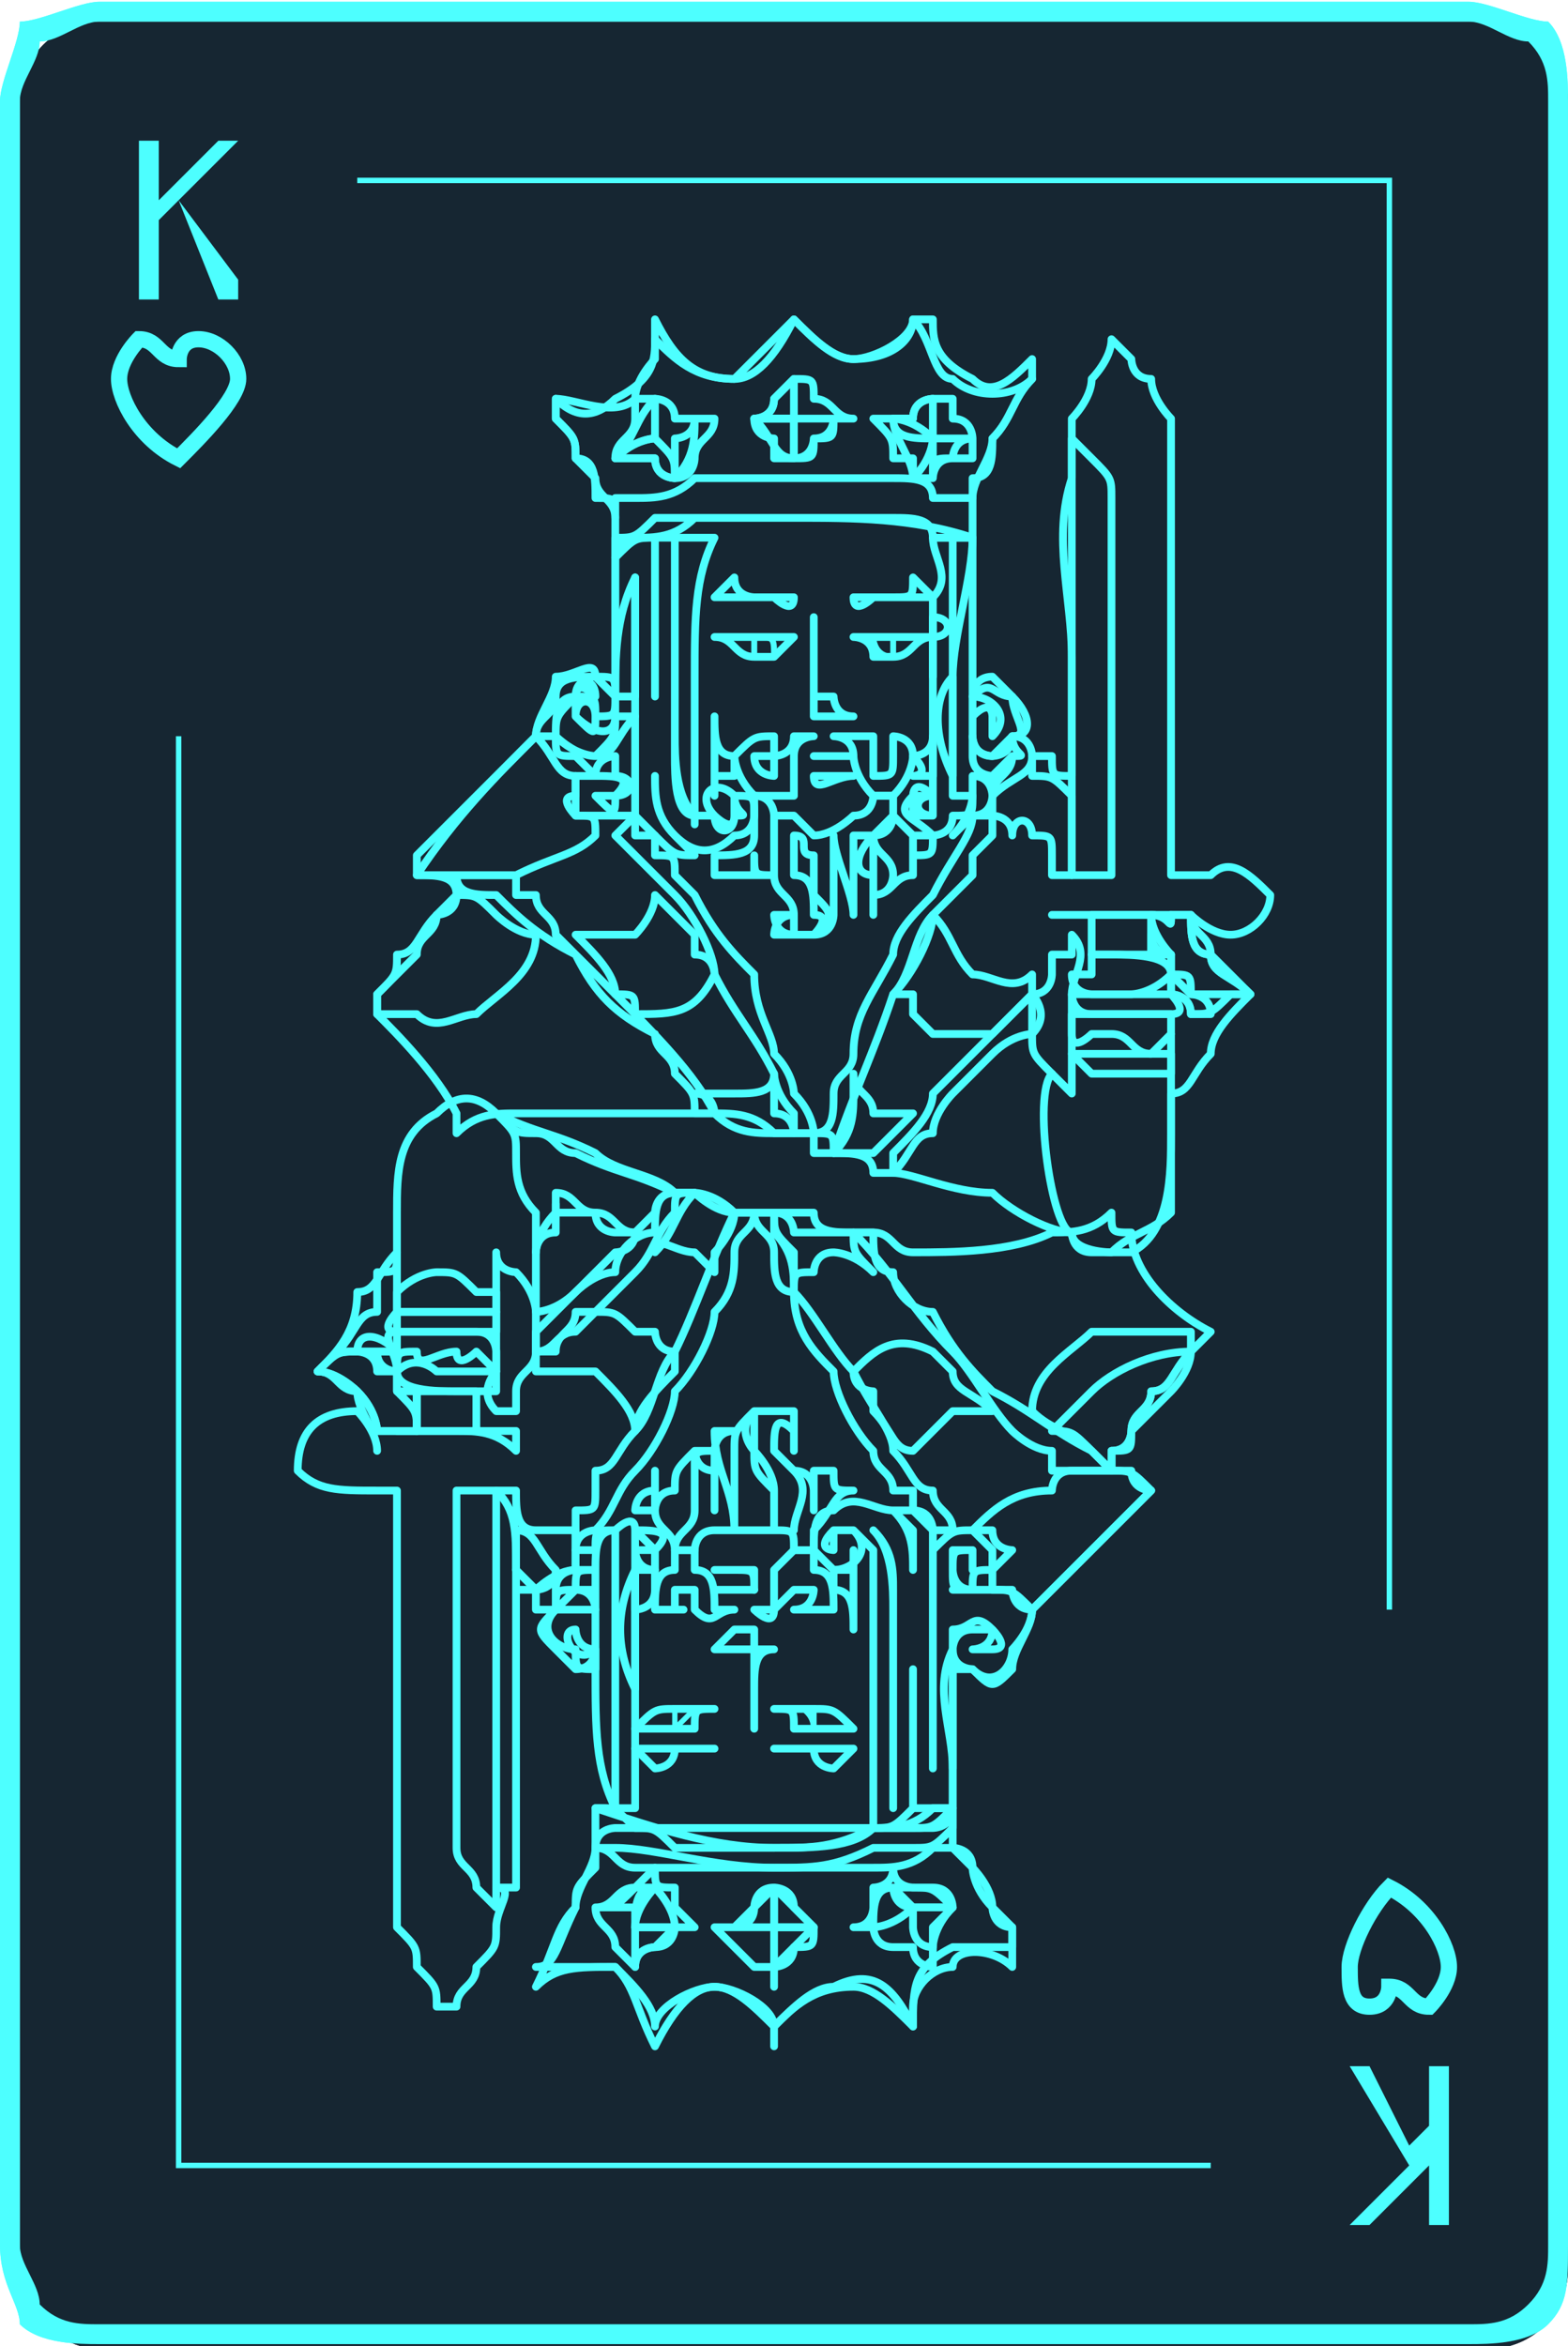 <?xml version="1.0" encoding="UTF-8"?>
<!DOCTYPE svg PUBLIC "-//W3C//DTD SVG 1.1//EN" "http://www.w3.org/Graphics/SVG/1.1/DTD/svg11.dtd">
<!-- Creator: CorelDRAW X7 -->
<svg xmlns="http://www.w3.org/2000/svg" xml:space="preserve" width="72.415mm" height="108.327mm" version="1.1" style="shape-rendering:geometricPrecision; text-rendering:geometricPrecision; image-rendering:optimizeQuality; fill-rule:evenodd; clip-rule:evenodd"
viewBox="0 0 79 118"
 xmlns:xlink="http://www.w3.org/1999/xlink">
 <defs>
  <style type="text/css">
   <![CDATA[
    .str1 {stroke:#4DFFFF;stroke-width:0.819}
    .str13 {stroke:#4DFFFF;stroke-width:0.273}
    .str0 {stroke:#2B2A29;stroke-width:0.219}
    .str12 {stroke:#4DFFFF;stroke-width:0.29;stroke-linecap:round;stroke-linejoin:round}
    .str11 {stroke:#4DFFFF;stroke-width:0.267;stroke-linecap:round;stroke-linejoin:round}
    .str6 {stroke:#4DFFFF;stroke-width:0.295;stroke-linecap:round;stroke-linejoin:round}
    .str7 {stroke:#4DFFFF;stroke-width:0.301;stroke-linecap:round;stroke-linejoin:round}
    .str3 {stroke:#4DFFFF;stroke-width:0.391;stroke-linecap:round;stroke-linejoin:round}
    .str9 {stroke:#4DFFFF;stroke-width:0.391;stroke-linecap:round;stroke-linejoin:round}
    .str4 {stroke:#4DFFFF;stroke-width:0.391;stroke-linecap:round;stroke-linejoin:round}
    .str8 {stroke:#4DFFFF;stroke-width:0.391;stroke-linecap:round;stroke-linejoin:round}
    .str10 {stroke:#4DFFFF;stroke-width:0.391;stroke-linecap:round;stroke-linejoin:round}
    .str5 {stroke:#4DFFFF;stroke-width:0.391;stroke-linecap:round;stroke-linejoin:round}
    .str2 {stroke:#4DFFFF;stroke-width:0.391;stroke-linecap:round;stroke-linejoin:round}
    .fil2 {fill:none}
    .fil4 {fill:none;fill-rule:nonzero}
    .fil0 {fill:#162632}
    .fil1 {fill:#4DFFFF;fill-rule:nonzero}
    .fil3 {fill:#4DFFFF;fill-rule:nonzero}
   ]]>
  </style>
 </defs>
 <g id="Слой_x0020_1">
  <g id="_2867376565760">
   <g>
    <rect class="fil0" x="1" y="1" width="78" height="117.236" rx="4" ry="4"/>
    <path class="fil1" d="M5 0l69 0c1,0 3,1 4,1 1,1 1,3 1,4l0 108c0,2 0,3 -1,4 -1,1 -3,1 -4,1l-69 0c-1,0 -3,0 -4,-1 0,-1 -1,-2 -1,-4l0 -108c0,-1 1,-3 1,-4 1,0 3,-1 4,-1zm69 1l-69 0c-1,0 -2,1 -3,1 0,1 -1,2 -1,3l0 108c0,1 1,2 1,3 1,1 2,1 3,1l69 0c1,0 2,0 3,-1 1,-1 1,-2 1,-3l0 -108c0,-1 0,-2 -1,-3 -1,0 -2,-1 -3,-1z"/>
    <rect class="fil2 str0" x="32" y="50" width="15.774" height="17.448"/>
    <g>
     <path class="fil3" d="M7 13l0 2c-1,0 -1,0 -1,0 0,0 0,0 0,0 0,0 0,0 0,0 0,0 0,0 0,0l0 0 2 -8c0,0 0,0 1,0 0,0 0,0 0,0l3 8 0 0c0,0 0,0 -1,0 0,0 0,0 0,0 0,0 0,0 0,0 0,0 0,0 0,0l-1 -2 -3 0zm3 -1l-1 -4 -2 4 3 0z"/>
     <path class="fil3" d="M72 105l1 -1c0,-1 0,-1 0,-1 0,0 0,0 0,0 0,0 0,0 0,0 0,0 0,1 0,1l0 0 -2 7c0,1 0,1 -1,1 0,0 0,0 0,-1l-2 -7 0 0c0,0 0,-1 0,-1 0,0 0,0 0,0 0,0 0,0 0,0 0,0 0,0 0,1l1 1 3 0zm-3 1l1 4 2 -4 -3 0z"/>
    </g>
    <path class="fil4 str1" d="M9 18c0,0 0,-1 1,-1 1,0 2,1 2,2 0,1 -2,3 -3,4 -2,-1 -3,-3 -3,-4 0,-1 1,-2 1,-2 1,0 1,1 2,1z"/>
    <path class="fil4 str1" d="M70 100c1,0 1,1 2,1 0,0 1,-1 1,-2 0,-1 -1,-3 -3,-4 -1,1 -2,3 -2,4 0,1 0,2 1,2 1,0 1,-1 1,-1z"/>
    <path class="fil4 str1" d="M40 54c0,-2 1,-3 3,-3 2,0 4,2 4,4 0,4 -4,8 -7,12 -4,-4 -8,-8 -8,-12 0,-2 2,-4 4,-4 2,0 3,1 4,3z"/>
    <rect class="fil0" x="1" y="1" width="78" height="117.236" rx="4" ry="4"/>
    <path class="fil1" d="M5 0l69 0c1,0 3,1 4,1 1,1 1,3 1,4l0 108c0,2 0,3 -1,4 -1,1 -3,1 -4,1l-69 0c-1,0 -3,0 -4,-1 0,-1 -1,-2 -1,-4l0 -108c0,-1 1,-3 1,-4 1,0 3,-1 4,-1zm69 1l-69 0c-1,0 -2,1 -3,1 0,1 -1,2 -1,3l0 108c0,1 1,2 1,3 1,1 2,1 3,1l69 0c1,0 2,0 3,-1 1,-1 1,-2 1,-3l0 -108c0,-1 0,-2 -1,-3 -1,0 -2,-1 -3,-1z"/>
    <g>
     <path class="fil3" d="M8 10l3 -3c0,0 0,0 0,0 0,0 1,0 1,0 0,0 0,0 0,0 0,0 0,0 0,0l-3 3 3 4 0 1c0,0 0,0 0,0 0,0 -1,0 -1,0 0,0 0,0 0,0l-2 -5 -1 1 0 4c0,0 -1,0 -1,0 0,0 0,0 0,0 0,0 0,0 0,0 0,0 0,0 0,0l0 -8c0,0 0,0 0,0 0,0 0,0 0,0 0,0 0,0 0,0 0,0 1,0 1,0l0 3z"/>
     <path class="fil3" d="M72 109l-3 3c0,0 -1,0 -1,0 0,0 0,0 0,0 0,0 0,0 0,0 0,0 0,0 0,0l3 -3 -3 -5 0 0c0,0 0,0 0,0 0,0 0,0 0,0 0,0 1,0 1,0l2 4 1 -1 0 -3c0,0 0,0 0,0 0,0 0,0 1,0 0,0 0,0 0,0 0,0 0,0 0,0l0 8c0,0 0,0 0,0 0,0 0,0 0,0 -1,0 -1,0 -1,0 0,0 0,0 0,0l0 -3z"/>
    </g>
    <path class="fil4 str1" d="M9 18c0,0 0,-1 1,-1 1,0 2,1 2,2 0,1 -2,3 -3,4 -2,-1 -3,-3 -3,-4 0,-1 1,-2 1,-2 1,0 1,1 2,1z"/>
    <path class="fil4 str1" d="M70 100c1,0 1,1 2,1 0,0 1,-1 1,-2 0,-1 -1,-3 -3,-4 -1,1 -2,3 -2,4 0,1 0,2 1,2 1,0 1,-1 1,-1z"/>
   </g>
   <g>
    <path class="fil4 str2" d="M60 46c0,0 1,1 2,1 1,0 2,-1 2,-2 -1,-1 -2,-2 -3,-1 -1,0 -1,0 -2,0 0,-4 0,-7 0,-11 0,-4 0,-8 0,-11 0,0 0,0 0,-1 0,0 -1,-1 -1,-2 -1,0 -1,-1 -1,-1 0,0 -1,-1 -1,-1 0,0 0,0 0,0l0 0c0,1 -1,2 -1,2 0,1 -1,2 -1,2 0,0 0,1 0,1 0,0 0,1 0,1 0,1 0,1 0,1 -1,3 0,6 0,9 0,2 0,4 0,6 -1,0 -1,0 -1,-1 -1,0 -1,0 -1,0 0,0 0,0 0,0 0,0 0,-1 -1,-1 1,0 1,-1 0,-2 0,0 -1,-1 -1,-1 -1,0 -1,1 -1,1 0,0 0,-1 0,-1 0,-2 0,-4 0,-7 0,0 0,0 0,0 0,0 0,0 0,0l0 0c0,0 0,0 0,0 0,0 0,0 0,0l0 0c0,0 0,0 0,0 0,0 0,-1 0,-1 0,0 0,0 0,0 0,0 0,0 0,0l0 0c0,0 0,-1 0,-1 0,0 0,0 0,-1 1,0 1,-1 1,-2 1,-1 1,-2 2,-3l0 0c0,0 0,-1 0,-1 -1,1 -2,2 -3,1 -2,-1 -2,-2 -2,-3l0 0 0 0c-1,0 -1,0 -1,0 0,1 -2,2 -3,2 -1,0 -2,-1 -3,-2 0,0 0,0 0,0 0,0 0,0 0,0 0,0 0,0 0,0 -1,1 -2,2 -3,3 -2,0 -3,-1 -4,-3l0 0c0,0 0,0 0,0 0,1 0,1 0,2 0,0 -1,1 -1,2 -1,1 -3,0 -4,0l0 0 0 0c0,0 0,1 0,1 1,1 1,1 1,2 0,0 1,1 1,1 0,1 1,1 1,2 0,0 0,0 0,0 0,0 0,0 0,0l0 0c0,1 0,1 0,1 0,0 0,0 0,0 0,1 0,1 0,1 0,0 0,0 0,0 0,1 0,2 0,3 0,1 0,2 0,4 0,-1 0,-1 -1,-1 0,-1 -1,0 -2,0 0,1 -1,2 -1,3 0,0 0,0 0,0 -1,1 -2,2 -3,3 -1,1 -2,2 -3,3 0,0 0,1 0,1 0,0 0,0 0,0 1,0 2,0 2,1 0,0 0,0 0,0 -1,1 -1,1 -1,1 0,0 0,0 0,0 -1,1 -1,2 -2,2 0,1 0,1 -1,2 0,0 0,1 0,1 0,0 0,0 0,0 1,1 3,3 4,5 0,0 0,1 0,1 0,0 0,0 0,0l0 0c0,0 0,0 0,0 1,-1 2,-1 3,-1 2,0 5,0 7,0 1,0 1,0 2,0l0 0c1,0 1,0 1,0 1,1 2,1 3,1 0,0 0,0 1,0 0,0 0,0 1,0 0,0 0,1 0,1 0,0 1,0 1,0 0,0 0,0 0,0 0,0 0,0 0,0 1,0 2,0 2,1 1,0 1,0 1,0 1,0 3,1 5,1 1,1 3,2 4,2l0 0c0,0 0,1 1,1 0,0 1,0 2,0 2,-1 2,-4 2,-6 0,0 0,-1 0,-2 1,0 1,-1 2,-2 0,-1 1,-2 2,-3 0,0 0,0 0,0 -1,-1 -1,-1 -2,-2 0,-1 -1,-1 -1,-2 0,0 0,0 0,0z"/>
    <path class="fil4 str2" d="M54 22c0,0 1,1 1,1 1,1 1,1 1,2 0,3 0,6 0,9 0,2 0,3 0,5 0,2 0,3 0,5 0,0 -1,0 -2,0 0,-4 0,-7 0,-11 0,-4 0,-7 0,-11l0 0z"/>
    <path class="fil4 str2" d="M52 38c0,0 0,0 0,1 1,0 1,0 2,1 0,1 0,2 0,4 -1,0 -1,0 -1,0 0,0 0,-1 0,-1 0,-1 0,-1 -1,-1 0,-1 -1,-1 -1,0 0,-1 -1,-1 -1,-1 0,0 0,0 0,0 0,-1 0,-1 0,-1 0,0 0,0 0,0 1,-1 2,-1 2,-2z"/>
    <path class="fil4 str2" d="M49 35c0,0 0,0 0,0 1,-1 1,0 2,0 0,1 1,2 0,2 -1,1 -1,1 -1,1 -1,0 -1,-1 -1,-1 0,0 0,0 0,0 0,0 0,0 0,0 0,-1 0,-1 0,-1 1,-1 1,0 1,0 0,0 0,0 0,1 0,0 0,0 0,0 1,-1 0,-2 -1,-2 0,1 0,1 0,1 0,0 0,0 0,0 0,0 0,0 0,-1 0,0 0,0 0,0z"/>
    <path class="fil4 str2" d="M49 40c0,-1 0,-1 0,-1 0,0 1,0 1,0 0,0 0,0 0,0 1,0 1,-1 1,-1 0,0 0,0 0,0 0,0 0,0 -1,1 0,0 -1,0 -1,-1 0,0 0,0 0,-1 0,1 1,1 1,1 0,0 1,0 1,-1l0 0c0,1 1,1 0,1 0,1 -1,1 -1,2 0,0 0,0 0,0 0,-1 0,-1 0,-1l0 0 -1 0 0 0c1,0 1,1 1,1 0,0 0,0 0,0l0 0c0,0 0,1 -1,1 0,0 0,0 -1,1 1,-1 1,-2 1,-2z"/>
    <path class="fil4 str2" d="M46 43c0,1 0,1 0,1 0,-1 0,-1 0,-2l0 0c0,1 0,1 0,2 -1,0 -1,1 -2,1 1,0 1,-1 1,-1 0,-1 -1,-1 -1,-2 1,0 1,-1 1,-1l0 0c0,0 -1,1 -1,1 0,0 0,1 0,1 0,0 0,1 0,1 0,1 0,1 0,2 0,0 0,-1 0,-1 0,0 0,0 0,-1 -1,0 -1,-1 0,-2 0,0 -1,0 -1,0 0,1 0,1 0,2 0,0 0,1 0,1 0,1 0,1 0,1 0,0 0,0 0,0 0,-1 -1,-3 -1,-4l0 0c0,1 0,1 0,2 0,1 0,1 0,2 0,0 0,1 -1,1 1,-1 1,-1 0,-2 0,-1 0,-1 0,-2 -1,0 0,-1 -1,-1l0 0c0,0 0,0 0,1 0,0 0,0 0,1 1,0 1,1 1,2 1,0 0,1 0,1 -1,0 -1,0 -2,0 0,0 0,-1 1,-1 -1,0 -1,0 -1,0 0,0 0,1 1,1 0,0 0,-1 0,-1 0,-1 -1,-1 -1,-2 0,-1 0,-2 0,-3l0 0c0,1 0,2 0,3 0,0 0,0 0,0 -1,0 -1,0 -1,-1 0,0 0,0 0,0l0 0 0 0 0 0c0,0 0,1 0,1 0,0 0,0 1,0 0,0 -1,0 -1,0 0,0 0,0 -1,0 0,0 0,0 -1,0 0,-1 0,-1 0,-1 1,0 2,0 2,-1 0,-1 0,-1 0,-2 0,0 0,0 0,0 1,0 1,1 1,1 0,0 0,0 1,0 0,0 1,1 1,1 1,0 2,-1 2,-1 1,0 1,-1 1,-1 1,0 1,0 1,0 0,0 0,0 0,0 0,0 0,0 0,1 0,0 1,1 1,1 0,0 1,0 1,0 0,1 0,1 -1,1z"/>
    <path class="fil4 str2" d="M36 38l0 0c0,0 0,1 0,1 0,0 0,0 0,1 0,0 0,0 0,0 0,-1 0,-3 0,-4 0,1 0,2 1,2 0,1 0,1 0,1 0,0 0,0 -1,0l0 0c0,0 0,0 0,-1z"/>
    <path class="fil4 str2" d="M37 38c1,-1 1,-1 2,-1 0,0 0,1 0,1 0,0 0,0 0,0l0 0c0,0 -1,0 -1,0 0,1 1,1 1,1 0,0 0,0 0,-1 0,0 1,0 1,-1 0,0 1,0 1,0 0,0 0,0 0,0 0,0 -1,0 -1,1 0,0 0,1 0,2 0,0 -1,0 -1,0 0,0 0,0 0,0 -1,0 -1,0 -1,0 0,0 0,0 0,0 0,0 0,0 0,0 -1,-1 -1,-2 -1,-2z"/>
    <path class="fil4 str2" d="M45 38l0 0c0,0 0,0 0,0 0,0 0,-1 0,-1 0,0 1,0 1,1 0,0 0,1 -1,2 0,0 0,0 0,0 0,0 -1,0 -1,0 0,0 0,0 0,0 -1,-1 -1,-2 -1,-2 0,-1 -1,-1 -1,-1 0,0 0,0 0,0 1,0 1,0 2,0 0,1 0,1 0,1 0,1 0,1 0,1 1,0 1,0 1,-1 0,0 0,0 0,0z"/>
    <path class="fil4 str2" d="M46 38c0,0 0,0 0,0 0,0 1,0 1,-1 0,1 0,1 0,1 0,1 0,1 0,1 0,0 -1,0 -1,0 0,0 1,0 0,-1z"/>
    <path class="fil4 str2" d="M47 42c-1,-1 -2,-1 -1,-2 0,0 0,-1 1,0 0,0 0,0 0,0 0,0 0,1 0,1 0,0 0,0 0,0 -1,0 -1,-1 0,-1l-1 0c0,0 0,1 0,1 0,0 1,0 1,0 0,0 0,0 0,0 0,0 0,-1 0,-1l0 0c0,0 0,-1 0,-2l0 0c0,0 0,1 0,2 0,0 0,-1 0,-1 0,0 0,-1 0,-2 0,0 0,0 0,0 0,-2 0,-3 0,-4 0,-1 0,-1 0,-2 0,0 0,0 0,-1 0,0 0,0 0,0 1,-1 0,-2 0,-3 0,0 1,0 1,0 0,3 0,6 0,8 0,1 0,1 0,0 0,-2 0,-5 0,-8 0,0 0,0 0,0l0 0c0,0 1,0 1,0 0,2 -1,5 -1,7 0,1 0,2 0,3 0,1 0,2 0,3 0,0 1,0 1,0 0,1 0,1 -1,1 0,1 -1,1 -1,1z"/>
    <path class="fil4 str2" d="M30 25c0,-1 0,-2 -1,-2 0,-1 0,-1 -1,-2 0,0 0,-1 0,-1 1,1 2,1 3,0 2,-1 2,-2 2,-3 1,1 2,2 4,2 1,0 2,-1 3,-3 1,1 2,2 3,2 2,0 3,-1 3,-2 1,1 1,3 2,3 1,1 3,1 4,0 -1,1 -1,2 -2,3 0,1 -1,2 -1,3l0 0 0 0c-1,0 -1,0 -2,0 0,-1 -1,-1 -2,-1 -2,0 -3,0 -5,0 -2,0 -3,0 -5,0 -1,1 -2,1 -3,1 0,0 0,0 -1,0 0,0 0,0 0,1 0,0 0,0 0,0 0,-1 0,-1 -1,-1z"/>
    <path class="fil4 str2" d="M31 27c0,0 0,0 0,0 1,0 1,0 2,-1 1,0 2,0 2,0 2,0 4,0 5,0 3,0 6,0 9,1 0,0 0,0 0,0 0,0 0,0 0,0 -1,0 -1,0 -2,0 0,-1 -1,-1 -2,-1 -2,0 -3,0 -5,0 -2,0 -3,0 -5,0 -1,1 -2,1 -3,1 0,0 -1,0 -1,1 0,0 0,-1 0,-1z"/>
    <path class="fil4 str2" d="M33 27c0,3 0,5 0,8 0,0 0,0 0,0 0,-3 0,-5 0,-8l0 0c-1,0 -1,0 -2,1l0 0c0,0 0,0 0,0 0,1 0,2 0,3 0,2 0,3 0,4 0,0 0,1 0,1 0,1 -1,1 -2,0 0,0 0,0 0,-1 1,0 1,0 1,1l0 0c0,-1 -1,-1 -1,0 1,1 1,1 1,0 1,0 1,0 1,-1 0,0 -1,-1 -1,-1 -1,0 -2,0 -2,1 0,1 -1,1 -1,2l0 0 0 0c0,0 0,0 1,0l0 0c0,1 0,1 1,1 0,0 1,1 1,1 0,-1 1,-1 1,-1 0,0 0,0 0,0 0,0 0,1 0,1l0 0c0,0 0,0 0,0 1,0 1,1 0,1 0,1 0,1 -1,0 0,0 0,0 0,0 0,0 0,0 0,0l0 0c0,0 0,0 0,0 0,0 0,0 1,0 0,0 0,0 0,0 1,-1 0,-1 -1,-1 0,0 0,0 -1,0 0,0 0,0 0,0 0,0 0,0 0,0 0,1 0,1 0,2 1,0 1,0 1,0 1,0 2,0 2,0 0,-4 0,-8 0,-12l0 0c0,4 0,8 0,12 0,0 1,1 1,1 1,1 1,1 2,1 -1,-1 -1,-1 -1,-1 -1,-1 -1,-2 -1,-3l0 0c0,1 0,2 1,3 1,1 2,1 3,0 1,0 1,-1 1,-1 0,-1 0,-1 -1,-1 -1,-1 -2,0 -1,1 0,0 1,1 1,0 0,0 0,0 0,-1 0,0 0,0 0,0 0,1 1,1 0,1 0,1 -1,1 -1,0 0,0 0,0 -1,0 0,-3 0,-5 0,-7 0,-3 0,-5 1,-7 -1,0 -1,0 -1,0 0,0 -1,0 -2,0z"/>
    <path class="fil4 str2" d="M47 32c-1,0 -1,1 -2,1 0,0 -1,0 -1,0 0,-1 -1,-1 -1,-1 1,0 1,0 1,0 1,0 1,0 1,0 1,0 1,0 2,0z"/>
    <path class="fil4 str2" d="M32 51c0,-1 0,-1 -1,-1 0,-1 -1,-2 -2,-3 1,0 1,0 1,0 1,0 1,0 2,0 0,0 1,-1 1,-2 0,0 0,0 0,0 1,1 1,1 2,2 0,0 0,1 0,1 1,0 1,1 1,1 0,0 0,0 0,0 -1,2 -2,2 -4,2z"/>
    <path class="fil4 str2" d="M21 44c2,-3 4,-5 6,-7 1,1 1,2 2,2 0,0 0,0 0,0 0,0 0,1 0,1 -1,0 0,1 0,1 1,0 1,0 1,1 -1,1 -2,1 -4,2 0,0 0,0 0,0 -1,0 -1,0 -1,0 -1,0 -1,0 -1,0 -1,0 -1,0 -2,0 0,0 0,0 -1,0z"/>
    <path class="fil4 str2" d="M19 51c0,0 0,0 0,0 0,0 0,-1 0,-1 1,-1 1,-1 2,-2 0,-1 1,-1 1,-2 0,0 1,0 1,-1 0,0 0,0 0,0 0,0 0,0 0,0 1,0 1,0 2,1 0,0 1,1 2,1 0,2 -2,3 -3,4 -1,0 -2,1 -3,0 -1,0 -1,0 -2,0 0,0 0,0 0,0z"/>
    <path class="fil4 str2" d="M35 56c0,-1 0,-1 -1,-2 0,-1 -1,-1 -1,-2 -2,-1 -3,-2 -4,-4 -2,-1 -3,-2 -4,-3 -1,0 -2,0 -2,-1 0,0 1,0 1,0 1,0 1,0 2,0 0,0 0,0 0,1 0,0 0,0 1,0 0,1 1,1 1,2 1,1 2,2 3,3 2,2 4,4 5,6 0,0 0,0 -1,0z"/>
    <path class="fil4 str2" d="M40 57c0,0 -1,0 -1,0 -1,-1 -2,-1 -3,-1 0,0 0,-1 -1,-1 1,0 2,0 2,0 1,0 2,0 2,-1 0,0 0,0 0,0 0,0 0,1 0,2 1,0 1,1 1,1 0,0 0,0 0,0z"/>
    <path class="fil4 str2" d="M40 57c0,0 0,-1 0,-1 -1,-1 -1,-2 -1,-2 -1,-2 -2,-3 -3,-5 0,-1 -1,-3 -2,-4 -1,-1 -1,-1 -2,-2 0,0 -1,-1 -1,-1 0,0 0,0 0,0 0,0 1,-1 1,-1 0,0 0,0 0,0 0,0 0,0 0,1l0 0c0,0 1,0 1,0 0,1 0,1 0,1 0,0 0,0 0,0 1,0 1,0 1,1 0,0 1,1 1,1 1,2 2,3 3,4 0,2 1,3 1,4 1,1 1,2 1,2 1,1 1,2 1,2 0,0 0,0 -1,0z"/>
    <path class="fil4 str2" d="M42 58c0,-1 0,-1 -1,-1l0 0c1,0 1,-1 1,-2 0,-1 1,-1 1,-2 0,-2 1,-3 2,-5 0,-1 1,-2 2,-3 1,-2 2,-3 2,-4 1,0 1,0 1,0l0 0c0,0 0,0 0,0 0,0 0,1 0,1 0,0 0,0 0,0 0,0 -1,1 -1,1 0,0 0,1 0,1 -1,1 -1,1 -2,2 -1,1 -1,3 -2,4 -1,3 -2,5 -3,8z"/>
    <path class="fil4 str2" d="M52 50c1,0 1,-1 1,-1 0,-1 0,-1 0,-1 0,0 1,0 1,0 0,0 0,0 0,-1 0,0 0,0 0,0 1,1 0,2 0,3 0,0 0,0 0,1 0,1 0,1 0,2 0,0 0,0 0,0 0,0 0,1 0,1l0 0c0,0 0,1 0,1 0,0 -1,-1 -1,-1 -1,-1 -1,-1 -1,-2 1,-1 0,-2 0,-2z"/>
    <path class="fil4 str2" d="M47 52c0,0 -1,-1 -1,-1 0,0 0,0 0,-1 0,0 -1,0 -1,0 1,-1 2,-3 2,-4 1,1 1,2 2,3 1,0 2,1 3,0 0,1 0,1 0,1 0,0 0,0 0,0 0,0 -1,1 -1,1 0,0 -1,1 -1,1 0,0 0,0 -1,0 0,0 -1,0 -2,0z"/>
    <path class="fil4 str2" d="M59 52c0,1 0,5 0,6 0,1 0,2 0,3 -1,1 -2,1 -3,2 0,0 -2,0 -2,-1 -1,0 -2,-7 -1,-8"/>
    <path class="fil4 str2" d="M57 54c-1,0 -1,0 -1,0 -1,0 -1,0 -1,0 0,0 0,0 0,0 -1,-1 -1,-1 -1,-1l0 0 0 0c1,0 1,0 1,0 1,0 1,0 2,0 0,0 1,0 1,0 1,0 1,0 1,0 0,0 0,0 0,1 -1,0 -1,0 -2,0z"/>
    <path class="fil4 str2" d="M58 53c-1,0 -1,-1 -2,-1 0,0 0,0 -1,0 0,0 -1,1 -1,0 0,0 0,0 0,-1 1,0 1,0 1,0 1,0 1,0 2,0 0,0 1,0 1,0 1,0 1,0 1,0l0 0c0,1 0,1 0,1 0,0 0,0 0,0 0,0 -1,1 -1,1z"/>
    <path class="fil4 str2" d="M59 51c0,0 -1,0 -1,0 0,0 -1,0 -2,0 0,0 -1,0 -1,0 -1,0 -1,-1 -1,-1 0,0 0,0 1,0 0,0 0,0 0,0 1,0 1,0 1,0 1,0 2,0 3,0 0,0 0,0 0,0 0,0 1,1 0,1z"/>
    <path class="fil4 str2" d="M59 49c-1,1 -2,1 -2,1 -1,0 -1,0 -2,0 0,0 -1,0 -1,-1 0,0 0,0 1,0 0,-1 0,-1 0,-1 1,0 1,0 1,0 1,0 3,0 3,1z"/>
    <path class="fil4 str2" d="M58 48c0,0 0,0 -1,0 0,0 -1,0 -2,0 0,0 0,0 0,0 0,0 0,0 0,-1 0,0 0,0 0,0 0,0 0,0 0,0 0,-1 0,-1 0,-1 1,0 1,0 1,0 1,0 1,0 2,0 0,1 0,1 0,2 0,0 0,0 0,0z"/>
    <path class="fil4 str2" d="M56 46c-1,0 -1,0 -2,0 0,0 0,0 -1,0l0 0c0,0 0,0 0,0 0,0 0,0 0,0 0,0 0,0 0,0 1,0 2,0 3,0 1,0 1,0 2,0 0,0 1,0 1,0 0,0 0,0 0,0l0 0c0,0 -1,0 -1,0 -1,0 -1,0 -2,0z"/>
    <path class="fil4 str2" d="M44 58c0,0 -1,0 -2,0 1,-1 1,-2 1,-3 0,0 0,-1 0,-1 0,1 1,1 1,2 1,0 2,0 2,0 0,0 -1,1 -2,2z"/>
    <path class="fil4 str2" d="M45 58c0,0 0,0 0,0 0,0 0,0 0,0 1,-1 2,-2 2,-3 1,-1 2,-2 3,-3 1,-1 1,-1 2,-2 0,0 0,0 0,0 0,1 0,1 0,1 0,0 0,1 0,1 0,0 -1,0 -2,1 0,0 -1,1 -2,2 0,0 -1,1 -1,2 -1,0 -1,1 -2,2 0,0 0,-1 0,-1z"/>
    <path class="fil4 str2" d="M61 48c0,1 1,1 2,2 -1,0 -1,0 -1,0 -1,1 -1,1 -2,1 0,0 0,0 0,0 0,-1 -1,-1 -1,-1 0,0 0,-1 0,-1 0,0 0,0 0,0 0,0 0,0 0,-1 0,0 -1,0 -1,0 0,0 0,0 0,0 0,-1 0,-1 0,-2 0,0 0,0 0,0 1,0 1,1 1,0 0,0 1,0 0,0 1,0 1,0 0,0 1,0 1,0 1,0 0,1 0,2 1,2z"/>
    <path class="fil4 str2" d="M58 47c0,0 0,1 0,1 0,0 0,0 0,0 0,0 0,0 1,0 -1,0 -1,-1 -1,-1z"/>
    <path class="fil4 str2" d="M59 48c0,0 0,0 0,0 0,1 0,1 0,1 1,0 1,0 1,1 0,0 1,0 1,0 0,0 0,0 1,0 0,0 0,0 1,0 -1,-1 -2,-1 -2,-2 -1,0 -1,-1 -1,-2 0,0 0,0 -1,0 1,0 1,0 0,0 1,0 0,0 0,0 0,1 0,0 -1,0 0,1 1,2 1,2z"/>
    <path class="fil4 str2" d="M60 50c0,0 0,0 -1,-1 0,0 0,1 0,1 0,0 1,0 1,1 0,0 0,0 0,0 1,0 1,0 1,0 0,-1 -1,-1 -1,-1z"/>
    <path class="fil4 str2" d="M48 34c-1,1 -1,3 0,5 0,0 0,0 0,0 0,-2 0,-4 0,-5l0 0z"/>
    <path class="fil4 str3" d="M48 21c0,-1 0,-1 0,-1 0,0 0,0 -1,0l0 0 0 0 0 0c0,0 0,0 0,0 0,0 -1,0 -1,1 -1,0 -1,0 -1,0l0 0c0,0 0,0 -1,0 1,1 1,1 1,2 1,0 1,0 1,0l0 0c0,0 0,1 0,1 0,0 0,0 1,0 0,0 0,-1 1,-1 0,0 0,0 1,0 0,-1 0,-1 0,-1 0,0 0,-1 -1,-1zm0 2c-1,0 -1,0 -1,1 0,-1 0,-2 0,-2 0,0 0,0 0,0 1,0 1,0 2,0l0 0c-1,0 -1,1 -1,1z"/>
    <path class="fil4 str2" d="M45 21c0,0 0,0 1,0 0,-1 1,-1 1,-1 0,0 0,0 0,0 0,1 0,1 0,2 0,0 0,0 0,0 -1,-1 -2,-1 -2,-1l0 0c0,0 0,0 0,0z"/>
    <path class="fil4 str2" d="M45 21c0,1 1,1 2,1 0,0 0,1 -1,2 0,-1 -1,-2 -1,-3z"/>
    <path class="fil4 str4" d="M31 23c0,0 1,0 1,0 0,0 1,0 1,0 0,1 1,1 1,1 0,0 0,0 0,0 1,0 1,-1 1,-1l0 0c0,0 0,0 0,0 0,-1 1,-1 1,-2 0,0 0,0 -1,0l0 0c0,0 0,0 -1,0 0,-1 -1,-1 -1,-1 0,0 0,0 0,0l0 0 0 0 0 0c-1,0 -1,0 -1,0 0,0 0,1 0,1 0,1 -1,1 -1,2zm3 1c0,-1 0,-1 0,-2 0,0 1,0 1,-1 0,1 0,2 -1,3z"/>
    <path class="fil4 str2" d="M33 20c0,1 0,1 0,2 0,0 0,0 0,0 0,0 -1,0 -2,1 1,-1 1,-2 2,-3z"/>
    <path class="fil4 str2" d="M31 23l0 0c1,-1 2,-1 2,-1 0,0 0,0 0,0 1,1 1,1 1,2 0,0 -1,0 -1,-1 -1,0 -1,0 -2,0z"/>
    <path class="fil4 str5" d="M41 20c0,-1 0,-1 -1,-1 0,0 0,0 0,0l0 0 0 0 0 0c0,0 0,0 0,0 0,0 -1,1 -1,1 0,1 -1,1 -1,1l0 0c0,0 0,0 0,0 0,1 1,1 1,1 0,1 0,1 0,1l0 0c1,0 1,0 1,0 0,0 0,0 0,0 1,0 1,0 1,-1 1,0 1,0 1,-1 0,0 0,0 1,0 -1,0 -1,-1 -2,-1zm0 2c0,0 0,1 -1,1 0,-1 0,-1 0,-2 1,0 1,0 1,0 0,0 1,0 1,0l0 0c0,0 0,1 -1,1z"/>
    <path class="fil4 str2" d="M38 21c0,0 1,0 1,-1 0,0 1,-1 1,-1 0,0 0,0 0,0 0,1 0,1 0,2 0,0 0,0 0,0 0,0 -1,0 -2,0l0 0c0,0 0,0 0,0z"/>
    <path class="fil4 str2" d="M38 21c1,0 2,0 2,0 0,1 0,2 0,2 -1,0 -1,-1 -2,-2z"/>
    <path class="fil4 str2" d="M35 41c0,1 0,0 0,0 -1,-1 -1,-3 -1,-4 0,-1 0,-2 0,-3 0,0 0,-1 0,-1 0,-2 0,-4 0,-6l0 0c0,2 0,4 0,6 0,2 0,3 0,5 0,1 0,3 1,3z"/>
    <path class="fil4 str2" d="M30 38c1,0 1,-1 2,-2 0,0 -1,0 -1,0 0,1 0,1 -1,2 0,0 -1,0 -2,-1 0,-1 0,-1 1,-2 0,0 0,-1 1,0 0,0 0,0 0,0l0 0c0,-1 -1,-1 -1,0 -1,0 -1,1 -1,2 0,0 1,1 2,1z"/>
    <path class="fil4 str2" d="M32 35c0,-2 0,-4 0,-6l0 0c-1,2 -1,4 -1,6 0,0 1,0 1,0z"/>
    <path class="fil4 str2" d="M41 38l0 0c0,0 0,0 1,0 0,0 0,0 0,0 0,0 0,0 1,0 0,0 0,0 0,0 0,0 0,0 0,0l0 0 0 0c0,0 0,0 0,0l0 0c-1,0 -2,0 -2,0 0,0 0,0 0,0z"/>
    <path class="fil4 str2" d="M43 39c-1,0 -1,0 -1,0 0,0 -1,0 -1,0l0 0c0,0 0,0 0,0l0 0c0,1 1,0 2,0 0,0 0,0 0,0z"/>
    <path class="fil4 str2" d="M37 29c0,1 1,1 1,1 0,0 1,0 1,0 1,0 1,0 1,0 0,0 0,0 0,0 0,1 -1,0 -1,0 0,0 -1,0 -1,0 -1,0 -1,0 -2,0 0,0 1,-1 1,-1z"/>
    <path class="fil4 str2" d="M41 34c0,0 0,1 0,2 0,0 0,0 0,0 0,0 0,0 0,0 1,0 1,0 1,0 0,0 1,0 1,0 0,0 0,0 0,0 0,0 0,0 0,0 -1,0 -1,-1 -1,-1 0,0 0,0 -1,0 0,0 0,1 0,0 0,0 0,0 0,0 0,0 0,-1 0,-1 0,-1 0,-1 0,-2 0,0 0,-1 0,-1l0 0 0 0 0 0c0,1 0,2 0,3z"/>
    <path class="fil4 str2" d="M38 32c0,0 0,0 1,0 0,0 0,0 1,0 0,0 0,0 -1,1 0,0 -1,0 -1,0 -1,0 -1,-1 -2,-1 1,0 1,0 2,0z"/>
    <path class="fil4 str2" d="M44 30c0,0 1,0 1,0 1,0 1,0 1,-1 0,0 1,1 1,1 -1,0 -1,0 -2,0 0,0 -1,0 -1,0 0,0 -1,1 -1,0 0,0 0,0 0,0 0,0 1,0 1,0z"/>
    <path class="fil4 str6" d="M45 32c0,0 0,0 -1,0 0,0 0,1 1,1 0,0 0,0 0,0 0,-1 0,-1 0,-1z"/>
    <path class="fil4 str7" d="M38 32c0,0 0,0 0,0 0,0 0,1 0,1 0,0 0,0 1,0 0,-1 0,-1 -1,-1z"/>
    <path class="fil4 str2" d="M47 31c0,0 0,0 0,0 0,0 0,1 0,1 0,1 0,1 0,2 0,0 0,0 0,0 0,-1 0,-2 0,-2 1,0 1,-1 0,-1z"/>
    <path class="fil4 str2" d="M19 73c0,-1 -1,-2 -1,-2 -2,0 -3,1 -3,3 1,1 2,1 4,1 0,0 1,0 1,0 0,3 0,7 0,10 0,4 0,8 0,12 0,0 0,0 0,0 1,1 1,1 1,2 1,1 1,1 1,2 1,0 1,0 1,0 0,0 0,0 0,0l0 0c0,-1 1,-1 1,-2 1,-1 1,-1 1,-2 0,0 0,0 0,0 0,-1 1,-2 0,-2 0,0 1,0 1,0 0,-3 0,-6 0,-9 0,-3 0,-5 0,-7 0,0 0,1 0,1 1,0 1,0 1,0 0,1 0,1 0,1 0,0 1,0 1,0 -1,1 -1,1 0,2 0,0 1,1 1,1 1,0 1,-1 1,-1 0,0 0,1 0,1 0,3 0,5 1,7 -1,0 -1,0 -1,0 0,0 0,0 0,0l0 0c0,0 0,0 0,0 0,0 0,1 0,1l0 0c0,0 0,0 0,0 0,0 0,0 0,0 0,0 0,0 0,1 0,0 0,0 0,0l0 0c0,0 0,0 0,0 0,0 0,1 0,1 -1,1 -1,1 -1,2 -1,1 -1,2 -2,4l0 0c0,0 0,0 0,0 1,-1 2,-1 4,-1 1,1 1,2 2,4l0 0 0 0c0,0 0,0 0,0 1,-2 2,-3 3,-3 1,0 2,1 3,2 0,0 0,0 0,0 0,0 0,1 0,1 0,0 0,0 0,-1 1,-1 2,-2 4,-2 1,0 2,1 3,2l0 0c0,0 0,0 0,0 0,0 0,-1 0,-1 0,-1 1,-2 2,-2 0,-1 2,-1 3,0l0 0 0 0c0,-1 0,-1 0,-2 0,0 -1,-1 -1,-1 0,-1 -1,-2 -1,-2 0,0 -1,-1 -1,-1 0,0 0,-1 0,-1 0,0 0,0 0,0l0 0c0,0 0,-1 0,-1 0,0 0,0 0,0 0,0 0,0 0,-1 0,0 0,0 0,0 0,-1 0,-2 0,-3 0,-1 0,-2 0,-3 0,0 1,0 1,0 1,1 1,1 2,0 0,-1 1,-2 1,-3 0,0 0,0 0,0 1,-1 2,-2 3,-3 1,-1 2,-2 3,-3 0,0 0,0 0,0 0,0 0,0 0,0 -1,-1 -1,-1 -2,-1 0,-1 0,-1 0,-1 1,0 1,0 1,-1 0,0 0,0 0,0 1,-1 1,-1 2,-2 0,0 1,-1 1,-2 0,0 0,0 1,-1 0,0 0,0 0,0 -2,-1 -4,-3 -4,-5 -1,0 -1,0 -1,-1 0,0 0,0 0,0l0 0c0,0 0,0 0,0 -1,1 -2,1 -3,1 -2,1 -5,1 -7,1 -1,0 -1,-1 -2,-1l0 0c-1,0 -1,0 -1,0 -1,0 -2,0 -2,-1 -1,0 -1,0 -2,0 0,0 0,0 -1,0 0,0 0,0 0,0 0,0 0,0 0,0 -1,0 -1,0 -1,0 0,0 0,0 0,0 -1,-1 -2,-1 -2,-1 0,0 -1,0 -1,0 -1,-1 -3,-1 -4,-2 -2,-1 -3,-1 -5,-2l0 0c0,0 0,0 0,0 -1,-1 -2,-1 -3,0 -2,1 -2,3 -2,5 0,1 0,1 0,2 -1,1 -1,2 -2,2 0,2 -1,3 -2,4 0,0 0,0 0,0 1,0 1,1 2,1 0,1 1,2 1,3 0,0 0,0 0,0z"/>
    <path class="fil4 str2" d="M25 96c0,0 -1,-1 -1,-1 0,-1 -1,-1 -1,-2 0,-3 0,-6 0,-9 0,-1 0,-3 0,-5 0,-1 0,-3 0,-4 1,0 1,0 2,0 0,3 0,7 0,10 0,4 0,8 0,11l0 0z"/>
    <path class="fil4 str2" d="M27 80c0,0 0,0 0,0 -1,-1 -1,-1 -1,-1 0,-2 0,-3 -1,-4 1,0 1,0 1,0 0,0 0,0 0,0 0,1 0,2 1,2 1,0 1,0 1,0 1,0 1,0 1,0 0,0 0,1 0,1 0,0 0,0 0,0 0,0 0,1 0,1 -1,0 -2,1 -2,1z"/>
    <path class="fil4 str2" d="M26 77c0,0 0,1 0,2 0,0 0,0 1,1 0,0 0,0 0,0 0,0 1,0 1,-1 -1,-1 -1,-2 -2,-2z"/>
    <path class="fil4 str2" d="M30 83c0,1 0,1 0,1 -1,0 -1,0 -1,-1 -1,0 -2,-1 -1,-2 1,0 1,0 2,0 0,0 0,0 0,0 0,0 0,0 0,1 0,0 0,0 0,0 0,0 0,0 0,1 -1,0 -1,-1 -1,-1 0,0 0,0 0,0 0,0 0,0 0,0 -1,0 0,2 1,1 0,0 0,-1 0,-1 0,0 0,0 0,0 0,0 0,1 0,1 0,0 0,0 0,0z"/>
    <path class="fil4 str2" d="M30 79c0,0 0,0 0,1 0,0 0,-1 0,-1 -1,0 -1,0 -1,1 -1,0 -1,0 -1,1 0,0 0,0 0,0 0,-1 0,-1 1,-1 0,0 1,0 1,0 0,0 0,1 0,1 0,0 0,-1 -1,-1 0,0 -1,1 -1,1l0 0c0,0 0,-1 0,-1 0,-1 1,-1 1,-1 0,0 0,0 0,0 0,0 1,0 1,0l0 0 0 0 0 0c0,0 -1,0 -1,0 0,0 0,0 0,0l0 -1c0,0 1,0 1,0 0,-1 0,-1 1,-1 -1,0 -1,1 -1,2z"/>
    <path class="fil4 str2" d="M33 75c0,0 0,0 0,-1 0,1 0,2 0,2l0 0c0,0 0,-1 1,-1 0,-1 0,-1 1,-2 0,1 0,1 0,1 0,1 0,2 0,2 0,1 -1,1 -1,2l0 0c0,-1 1,-1 1,-2 0,0 0,0 0,-1 0,0 0,-1 0,-1 0,-1 0,-1 1,-1 0,0 -1,0 -1,0 0,0 0,1 1,1 0,1 0,1 0,2 0,0 0,0 0,0 0,0 0,-1 0,-2 0,0 0,0 0,-1 0,0 0,-1 1,-1 0,0 -1,0 -1,0 0,2 1,3 1,5l0 0c0,-1 0,-2 0,-3 0,0 0,-1 0,-1 0,-1 0,-1 1,-2 -1,1 0,2 0,2 0,1 0,1 1,2 0,1 0,1 0,2l0 0c0,-1 0,-1 0,-1 0,-1 0,-1 0,-1 0,-1 -1,-2 -1,-2 0,-1 0,-2 0,-2 1,0 1,0 2,0 0,1 0,1 0,2 0,-1 0,-1 0,-1 0,0 0,0 0,0 -1,-1 -1,0 -1,1 0,0 1,1 1,1 1,1 0,2 0,3l0 0c0,-1 1,-2 0,-3 0,0 0,0 0,0 1,0 1,1 1,1 0,0 0,1 0,1l0 0 0 0 0 0c0,-1 0,-1 0,-2 0,0 0,0 0,0 0,0 0,0 0,0 0,0 0,0 1,0 0,1 0,1 1,1 0,0 0,0 0,0 -1,0 -1,1 -2,2 0,0 0,1 0,1 0,0 0,0 0,0 0,0 -1,0 -1,0 0,-1 0,-1 -1,-1 0,0 -1,0 -1,0 -1,0 -1,0 -2,0 -1,0 -1,1 -1,1 0,0 -1,0 -1,0 0,0 0,0 0,0 0,0 0,0 0,0 0,-1 -1,-1 -1,-2 0,0 -1,0 -1,0 0,0 0,-1 1,-1z"/>
    <path class="fil4 str2" d="M43 80l0 0c0,0 0,0 0,-1 0,0 0,0 0,0 0,0 0,0 0,-1 0,2 0,3 0,4 0,-1 0,-2 -1,-2 0,0 0,-1 0,-1 0,0 1,0 1,0l0 0c0,0 0,1 0,1z"/>
    <path class="fil4 str2" d="M42 81c-1,0 -1,0 -1,0 -1,0 -1,0 -1,0 0,0 0,0 0,0l0 0c1,0 1,-1 1,-1 0,0 -1,0 -1,0 0,0 0,0 0,0 0,0 -1,1 -1,1 0,1 -1,0 -1,0 0,0 0,0 0,0 0,0 1,0 1,0 0,-1 0,-2 0,-2 0,0 1,-1 1,-1 0,0 0,0 1,0 0,0 0,0 0,1 0,0 0,0 0,0 0,0 0,0 0,0 1,0 1,1 1,2z"/>
    <path class="fil4 str2" d="M34 81l0 0c0,0 0,0 0,0 0,0 1,0 0,0 0,0 -1,0 -1,0 0,-1 0,-2 1,-2 0,-1 0,-1 0,-1 0,0 1,0 1,0 0,0 0,1 0,1 1,0 1,1 1,2 0,0 1,0 1,0 0,0 0,0 0,0 -1,0 -1,1 -2,0 0,0 0,-1 0,-1 0,0 0,0 0,0 -1,0 -1,0 -1,0 0,0 0,1 0,1z"/>
    <path class="fil4 str2" d="M33 80c0,0 0,0 0,0 0,1 -1,1 -1,1 0,0 0,-1 0,-1 0,0 0,-1 0,-1 0,0 1,0 1,0 0,0 0,1 0,1z"/>
    <path class="fil4 str2" d="M32 77c1,0 2,0 1,1 0,1 0,1 0,1 -1,0 -1,-1 -1,-1 0,0 0,0 0,0 0,0 0,0 1,0 0,0 0,0 0,0l0 0c0,0 0,0 0,0 0,0 -1,-1 -1,-1 0,0 0,1 0,1 0,0 0,0 0,0l0 0c0,1 0,2 0,2l0 0c0,0 0,-1 0,-1 0,0 0,0 0,0 0,1 0,2 0,2 0,0 0,1 0,1 0,1 0,2 0,4 0,0 0,1 0,1 0,0 0,1 0,1 0,0 0,0 0,1 0,0 0,1 0,2 0,0 -1,0 -1,0 0,-3 0,-5 0,-8 0,0 0,0 0,0 0,3 0,5 0,8 0,0 0,0 0,0l0 0c0,0 0,0 0,0 0,-2 0,-4 0,-6 0,-2 0,-3 0,-4 0,-1 0,-2 0,-3 0,0 0,0 0,0 0,0 0,0 0,-1 0,0 1,-1 1,0z"/>
    <path class="fil4 str2" d="M49 94c0,0 0,1 1,2 0,0 0,1 1,1 0,1 0,1 0,1 -1,0 -2,0 -3,0 -2,1 -2,2 -2,4 -1,-2 -2,-3 -4,-2 -1,0 -2,1 -3,2 0,-1 -2,-2 -3,-2 -1,0 -3,1 -3,2 0,-1 -1,-2 -2,-3 -1,0 -3,0 -4,0 1,0 1,-1 2,-3 0,-1 1,-2 1,-3l0 0 0 0c1,0 1,1 2,1 1,0 1,0 2,0 2,0 4,0 5,0 2,0 4,0 5,0 1,0 2,0 3,-1 0,0 0,0 1,0 0,0 0,0 0,0 0,0 0,0 0,0 0,0 1,0 1,1z"/>
    <path class="fil4 str2" d="M31 92c0,0 0,0 1,0 1,0 1,0 2,1 2,0 4,0 5,0 2,0 4,0 5,-1 1,0 2,0 3,0 0,0 1,0 1,-1 0,0 0,0 0,0 0,0 0,0 0,0 0,0 0,0 0,1 0,0 0,0 0,0 0,0 0,0 0,0l0 0c-1,1 -1,1 -2,1 -1,0 -1,0 -2,0 -2,1 -3,1 -5,1 -3,0 -6,-1 -8,-1l0 0c0,0 0,0 -1,0 0,-1 1,-1 1,-1z"/>
    <path class="fil4 str2" d="M48 91c0,0 0,0 0,0 -1,1 -1,1 -2,1 -1,0 -1,0 -2,0 -2,1 -3,1 -5,1 -3,0 -6,-1 -9,-2 0,0 0,0 0,0 0,0 0,0 0,0 1,0 1,0 2,1 1,0 1,0 2,0 2,0 4,0 5,0 2,0 4,0 5,0 1,0 2,0 3,-1 0,0 1,0 1,0 0,0 0,0 0,0z"/>
    <path class="fil4 str2" d="M46 91c0,-2 0,-5 0,-7 0,0 0,0 0,0 0,2 0,5 0,7 0,0 0,0 0,0 1,0 1,0 2,0l0 0c0,0 0,0 0,0 0,-2 0,-3 0,-4 0,-1 0,-2 0,-4 0,0 0,0 0,-1 1,0 1,-1 2,0 0,0 1,1 0,1 -1,0 -1,0 -1,0l0 0c0,0 1,0 1,-1 0,0 -1,0 -1,0 -1,0 -1,1 -1,1 0,1 1,1 1,1 1,1 2,0 2,-1 0,0 1,-1 1,-2l0 0 0 0c0,0 0,0 0,0l0 0c-1,0 -1,-1 -1,-1 -1,0 -1,0 -2,0 0,0 0,0 -1,0 0,0 0,0 0,0 0,0 0,0 0,0l1 0c-1,0 -1,0 -1,-1 0,0 0,-1 0,-1 0,0 1,0 1,0 0,0 0,0 0,0 0,0 0,1 0,1l0 0c0,0 0,-1 0,-1 0,0 0,0 0,0 -1,0 -1,0 -1,1 0,0 0,1 1,1 0,-1 0,-1 1,-1 0,0 0,0 0,0 0,0 0,0 0,0 0,0 0,-1 0,-1 -1,-1 -1,-1 -1,-1 -1,0 -1,0 -2,1 0,3 0,7 0,11l0 0c0,-4 0,-8 0,-12 0,0 -1,-1 -1,-1 0,0 -1,0 -1,0 0,0 0,0 1,1 0,1 0,2 0,2l0 0c0,-1 0,-2 -1,-3 -1,0 -2,-1 -3,0 -1,0 -1,1 -1,2 0,0 1,1 1,1 1,0 2,-1 1,-2 0,0 0,0 -1,0 0,0 0,1 0,1 0,0 0,0 0,0 0,0 -1,0 0,-1 0,0 1,0 1,0 0,0 1,1 1,1 0,2 0,4 0,7 0,2 0,4 0,7 0,0 0,0 0,0 1,0 1,0 2,-1z"/>
    <path class="fil4 str2" d="M32 87c1,-1 1,-1 2,-1 0,0 1,0 1,0 1,0 1,0 1,0 -1,0 -1,0 -1,1 -1,0 -1,0 -1,0 -1,0 -1,0 -2,0z"/>
    <path class="fil4 str2" d="M47 68c0,0 0,0 1,1 0,1 1,1 2,2 0,0 -1,0 -1,0 0,0 -1,0 -1,0 -1,1 -2,2 -2,2 0,0 0,0 0,0 -1,0 -1,-1 -2,-2 0,0 0,0 0,-1 0,0 -1,0 -1,-1 0,0 0,0 0,0 1,-1 2,-2 4,-1z"/>
    <path class="fil4 str2" d="M58 75c-2,2 -4,4 -6,6 -1,-1 -1,-1 -2,-1 0,-1 0,-1 0,-1 0,0 0,0 1,-1 0,0 -1,0 -1,-1 0,0 -1,0 -1,0 1,-1 2,-2 4,-2 0,0 0,-1 1,-1 0,0 0,0 0,0 1,0 1,0 1,0 1,0 1,0 2,0 0,1 1,1 1,1z"/>
    <path class="fil4 str2" d="M60 67c0,0 0,0 0,0 0,1 0,1 0,1 -1,1 -1,2 -2,2 0,1 -1,1 -1,2 0,0 0,1 -1,1 0,0 0,0 0,0 0,0 0,0 0,1 -1,-1 -1,-1 -1,-1 -1,-1 -2,-1 -3,-2 0,-2 2,-3 3,-4 1,0 2,0 3,0 1,0 1,0 2,0 0,0 0,0 0,0z"/>
    <path class="fil4 str2" d="M55 70c-1,1 -1,1 -2,2 1,0 1,0 2,1 0,0 0,0 1,1 0,-1 0,-1 0,-1 0,0 0,0 0,0 1,0 1,-1 1,-1 0,-1 1,-1 1,-2 1,0 1,-1 2,-2 -2,0 -4,1 -5,2z"/>
    <path class="fil4 str2" d="M44 62c0,1 0,2 1,2 0,1 1,2 2,2 1,2 2,3 3,4 2,1 3,2 5,3 0,0 1,1 1,1 0,0 -1,0 -1,0 -1,0 -1,0 -1,0 -1,0 -1,0 -1,0 0,0 0,-1 0,-1 -1,0 -2,-1 -2,-1 -1,-1 -2,-3 -3,-4 -2,-2 -3,-4 -5,-6 0,0 0,0 1,0z"/>
    <path class="fil4 str2" d="M39 61c1,0 1,1 1,1 1,0 2,0 3,0 0,1 0,1 1,2 -1,-1 -2,-1 -2,-1 -1,0 -1,1 -1,1 -1,0 -1,0 -1,1 0,-1 0,-2 0,-2 -1,-1 -1,-1 -1,-2 0,0 0,0 0,0z"/>
    <path class="fil4 str2" d="M39 61c0,1 0,1 0,1 1,1 1,2 1,3 1,1 2,3 3,4 1,2 2,3 2,4 1,1 1,2 2,2 0,1 1,1 1,2 0,0 0,0 0,0 0,0 -1,0 -1,0 0,0 0,0 0,0 0,0 0,0 0,0l0 0c0,0 0,-1 -1,-1 0,0 0,0 0,0 0,0 0,0 0,-1 0,0 -1,0 -1,0 0,-1 -1,-1 -1,-2 -1,-1 -2,-3 -2,-4 -1,-1 -2,-2 -2,-4 -1,0 -1,-1 -1,-2 0,-1 -1,-1 -1,-2 0,0 1,0 1,0z"/>
    <path class="fil4 str2" d="M37 61c0,0 1,0 1,0l0 0c0,1 -1,1 -1,2 0,1 0,2 -1,3 0,1 -1,3 -2,4 0,1 -1,3 -2,4 -1,1 -1,2 -2,3 0,0 -1,0 -1,1l0 0c0,0 0,-1 0,-1 0,0 0,0 0,0 0,0 0,-1 0,-1 1,0 1,0 1,-1 0,0 0,0 0,-1 1,0 1,-1 2,-2 1,-1 1,-3 2,-4 1,-2 2,-5 3,-7z"/>
    <path class="fil4 str2" d="M27 68c0,1 -1,1 -1,2 0,0 0,0 0,0 0,1 0,1 0,1 0,0 0,0 0,0 -1,0 -1,0 -1,0 -1,-1 0,-2 0,-2 0,-1 0,-1 0,-2 0,0 0,-1 0,-2 0,0 0,0 0,0 0,0 0,0 0,0l0 0c0,-1 0,-1 0,-2 0,1 1,1 1,1 1,1 1,2 1,2 0,1 0,2 0,2z"/>
    <path class="fil4 str2" d="M27 63c0,0 0,-1 1,-1 0,-1 0,-1 0,-1 0,0 0,-1 0,0 1,0 1,0 2,0 0,1 1,1 1,1 0,0 1,0 1,0l0 0 0 0c0,1 -1,1 -1,1 -1,1 -2,2 -2,2 -1,1 -2,1 -2,1 0,0 0,-1 0,-1 0,-1 0,-1 0,-2z"/>
    <path class="fil4 str2" d="M32 67c1,0 1,0 1,0 0,0 0,1 1,1 0,0 0,0 0,1 -1,1 -2,2 -2,3 0,-1 -1,-2 -2,-3 -1,0 -2,0 -3,0 0,0 0,0 0,0 0,-1 0,-1 0,-1 1,0 1,0 1,0 0,-1 1,-1 1,-2 1,0 1,0 1,0 1,0 1,0 2,1z"/>
    <path class="fil4 str2" d="M22 64c1,0 1,0 2,1 0,0 0,0 0,0 0,0 1,0 1,0 0,0 0,0 0,1l0 0 0 0c-1,0 -1,0 -1,0 -1,0 -1,0 -2,0 0,0 -1,0 -1,0 0,0 -1,0 -1,0 0,-1 0,-1 0,-1 1,-1 2,-1 2,-1z"/>
    <path class="fil4 str2" d="M21 66c1,0 1,0 2,0 0,0 1,0 1,0 0,0 1,0 1,0 0,1 0,1 0,1 0,0 -1,0 -1,0 0,0 -1,0 -2,0 0,0 -1,0 -1,0 0,0 -1,0 -1,0l0 0c0,0 0,0 0,0 0,0 0,-1 0,-1 0,0 1,0 1,0z"/>
    <path class="fil4 str2" d="M20 67c0,0 1,0 1,0 1,0 1,0 2,0 0,0 1,0 1,0 1,0 1,1 1,1 0,0 0,0 0,1 -1,-1 -1,-1 -1,-1 0,0 -1,1 -1,0 -1,0 -2,1 -2,0 -1,0 -1,0 -1,1 0,-1 -1,-2 0,-2z"/>
    <path class="fil4 str2" d="M20 69c1,-1 2,0 2,0 1,0 1,0 2,0 0,0 1,0 1,0 0,0 0,1 0,1 -1,0 -1,0 -1,0 0,0 -1,0 -1,0 -1,0 -3,0 -3,-1z"/>
    <path class="fil4 str2" d="M21 70c0,0 0,0 1,0 0,0 1,0 2,0 0,0 0,0 0,0 0,0 0,1 0,1 0,0 0,0 0,0 0,0 0,1 0,1 0,0 0,0 0,0 0,0 -1,0 -1,0 -1,0 -1,0 -2,0 0,-1 0,-1 0,-2 0,0 0,0 0,0z"/>
    <path class="fil4 str2" d="M23 72c1,0 1,0 2,0 0,0 0,0 1,0l0 0c0,0 0,0 0,0 0,0 0,0 0,0 0,0 0,0 0,1 -1,-1 -2,-1 -3,-1 0,0 -1,0 -2,0 0,0 -1,0 -1,0 0,0 0,0 0,0l0 0c0,0 1,0 1,0 1,0 1,0 2,0z"/>
    <path class="fil4 str2" d="M35 60c0,0 1,1 2,1 0,1 -1,2 -1,2 0,1 0,1 0,1 0,0 -1,-1 -1,-1 -1,0 -2,-1 -2,0 1,-1 1,-2 2,-3z"/>
    <path class="fil4 str2" d="M34 60c0,0 0,0 1,0 -1,0 -1,0 -1,1 -1,1 -1,2 -2,3 -1,1 -2,2 -3,3 -1,0 -1,1 -2,1 0,0 0,0 0,0 0,0 0,-1 0,-1 0,0 0,0 0,0 1,-1 1,-1 2,-2 0,0 1,-1 2,-1 0,-1 1,-2 2,-2 0,-1 0,-2 1,-2 0,0 0,0 0,0z"/>
    <path class="fil4 str2" d="M27 57c1,0 1,1 2,1 2,1 3,1 5,2 -1,0 -1,1 -1,1 -1,1 -1,1 -1,1 -1,0 -1,-1 -2,-1 -1,0 -1,-1 -2,-1 0,0 0,1 0,1 -1,1 -1,2 -1,2 0,0 0,-1 0,-2 -1,-1 -1,-2 -1,-3 0,-1 0,-1 -1,-2 1,1 1,1 2,1z"/>
    <path class="fil4 str2" d="M19 66c0,-1 0,-1 0,-2 1,0 1,0 1,-1 0,1 0,2 0,2 0,0 0,1 0,1 0,0 0,0 0,0 0,0 -1,1 0,1 0,0 0,0 0,0 0,0 0,0 0,1 -1,-1 -2,-1 -2,0 0,0 -1,0 -1,0 1,-1 1,-2 2,-2z"/>
    <path class="fil4 str2" d="M18 70c0,0 -1,-1 -2,-1 1,-1 1,-1 2,-1 0,0 0,0 1,0 0,0 0,0 1,0 0,0 0,0 0,1 0,0 0,0 0,0 0,0 0,0 0,0 0,0 0,1 0,1 0,0 1,0 1,0 0,0 0,0 0,0 0,1 0,1 0,2 0,0 0,0 0,0 0,0 -1,0 -1,0 0,0 0,0 0,0 0,0 0,0 0,0 -1,0 -1,0 -1,0 0,0 0,-1 -1,-2z"/>
    <path class="fil4 str2" d="M21 72c0,-1 0,-1 0,-2 0,0 0,0 0,0 0,0 0,0 0,0 0,1 0,1 0,2z"/>
    <path class="fil4 str2" d="M20 70c0,0 0,0 0,0 0,0 0,0 0,-1 0,0 -1,0 -1,0 0,-1 -1,-1 -1,-1 0,0 0,0 0,0 -1,0 -1,0 -2,1 1,0 2,1 2,1 1,1 1,2 1,2 0,0 0,0 1,0 0,0 0,0 0,0 0,0 0,0 0,0 0,0 1,0 1,0 0,-1 0,-1 -1,-2z"/>
    <path class="fil4 str2" d="M19 68c0,1 1,1 1,1 0,0 0,0 0,0 0,-1 0,-1 0,-1 -1,0 -1,0 -1,0 0,0 -1,0 -1,0 1,0 1,0 1,0z"/>
    <path class="fil4 str2" d="M32 85c0,-2 0,-4 0,-6 0,0 0,0 0,0 -1,2 -1,4 0,6l0 0z"/>
    <path class="fil4 str8" d="M31 98c0,0 0,0 1,1 0,0 0,0 0,0l0 0 0 0 0 0c0,0 0,0 0,0 0,-1 1,-1 1,-1 1,0 1,-1 1,-1l0 0c0,0 1,0 1,0 -1,-1 -1,-1 -1,-1 0,-1 0,-1 0,-1l0 0c-1,0 -1,0 -1,-1 0,0 0,0 0,0 -1,1 -1,1 -1,1 -1,0 -1,1 -2,1 0,0 0,0 0,0 0,1 1,1 1,2zm1 -3c0,0 0,0 1,0 -1,0 -1,1 -1,2 0,0 0,-1 0,-1 -1,0 -1,0 -2,0l0 0c1,0 1,0 2,-1z"/>
    <path class="fil4 str2" d="M34 97c0,0 0,0 -1,1 0,0 -1,0 -1,1 0,0 0,-1 0,-1 0,0 0,-1 0,-1 0,0 0,0 0,0 1,0 2,0 2,0l0 0c0,0 0,0 0,0z"/>
    <path class="fil4 str2" d="M34 97c0,0 -1,0 -2,0 0,-1 1,-2 1,-2 0,0 1,1 1,2z"/>
    <path class="fil4 str9" d="M48 96c0,0 0,-1 -1,-1 0,0 0,0 -1,0 0,0 -1,0 -1,-1 0,0 0,0 0,0 0,1 -1,1 -1,1l0 0c0,0 0,1 0,1 0,0 0,1 -1,1 0,0 1,0 1,0l0 0c0,0 0,1 1,1 0,0 1,0 1,0 0,1 1,1 1,1l0 0 0 0 0 0c0,-1 0,-1 0,-1 0,0 0,0 0,-1 0,0 1,-1 1,-1zm-3 -1c0,0 0,1 1,1 -1,1 -2,1 -2,1 0,-1 0,-2 1,-2z"/>
    <path class="fil4 str2" d="M47 98c-1,0 -1,-1 -1,-1 0,-1 0,-1 0,-1 0,0 1,0 2,0 -1,1 -1,2 -1,2z"/>
    <path class="fil4 str2" d="M48 96l0 0c-1,0 -1,0 -2,0 0,0 0,0 0,0 0,0 -1,-1 -1,-1 0,0 1,0 1,0 1,0 1,0 2,1z"/>
    <path class="fil4 str10" d="M38 99c0,0 0,0 1,0 0,0 0,0 0,1l0 0 0 0 0 0c0,0 0,-1 0,-1 0,0 1,0 1,-1 1,0 1,0 1,-1l0 0c0,0 0,0 0,0 0,0 -1,-1 -1,-1 0,0 0,0 0,0l0 0c0,-1 -1,-1 -1,-1 0,0 0,0 0,0 -1,0 -1,1 -1,1 0,0 -1,1 -1,1 0,0 0,0 -1,0 1,1 1,1 2,2zm0 -3c0,0 0,0 1,-1 0,1 0,2 0,2 0,0 0,0 -1,0 0,0 -1,0 -1,0l0 0c0,0 1,0 1,-1z"/>
    <path class="fil4 str2" d="M41 97c0,0 -1,1 -1,1 0,0 -1,1 -1,1 0,0 0,0 0,0 0,-1 0,-1 0,-2 0,0 0,0 0,0 1,0 1,0 2,0l0 0c0,0 0,0 0,0z"/>
    <path class="fil4 str2" d="M41 97c-1,0 -1,0 -2,0 0,0 0,-1 0,-2 1,1 1,1 2,2z"/>
    <path class="fil4 str2" d="M44 77c0,0 0,0 0,0 1,1 1,3 1,4 0,1 0,2 0,3 0,1 0,1 0,2 0,1 0,3 0,5l0 0c0,-2 0,-4 0,-5 0,-2 0,-4 0,-6 0,-1 0,-2 -1,-3z"/>
    <path class="fil4 str2" d="M48 83c-1,2 0,4 0,6l0 0c0,-2 0,-4 0,-6 0,0 0,0 0,0z"/>
    <path class="fil4 str2" d="M38 80l0 0c0,0 0,0 -1,0 0,0 0,0 0,0 0,0 0,0 0,0 0,0 0,0 -1,0 0,0 0,0 0,0l0 0 0 0c0,0 0,0 0,0l1 0c0,0 1,0 1,0 0,0 0,0 0,0z"/>
    <path class="fil4 str2" d="M36 79c1,0 1,0 1,0 1,0 1,0 1,1l0 0c0,0 0,-1 0,-1l0 0c0,0 -1,0 -2,0 0,0 0,0 0,0z"/>
    <path class="fil4 str2" d="M42 89c0,0 -1,0 -1,-1 0,0 -1,0 -1,0 0,0 -1,0 -1,0 0,0 0,0 0,0 0,0 1,0 1,0 0,0 1,0 1,0 1,0 1,0 2,0 0,0 -1,1 -1,1z"/>
    <path class="fil4 str2" d="M38 85c0,-1 0,-2 1,-2 0,0 -1,0 -1,0 0,0 0,-1 0,-1 0,0 -1,0 -1,0 0,0 0,0 -1,1 0,0 0,0 0,0 0,0 0,0 0,0 1,0 1,0 1,0 0,0 1,0 1,0 0,0 0,0 0,0 0,0 0,0 0,0 0,1 0,1 0,1 0,1 0,2 0,2 0,1 0,1 0,1l0 0 0 0 0 0c0,-1 0,-1 0,-2z"/>
    <path class="fil4 str2" d="M41 87c0,0 0,0 -1,0 0,-1 0,-1 -1,-1 0,0 1,0 1,0 0,0 1,0 1,0 1,0 1,0 2,1 -1,0 -1,0 -2,0z"/>
    <path class="fil4 str2" d="M35 88c0,0 -1,0 -1,0 0,1 -1,1 -1,1 0,0 -1,-1 -1,-1 1,0 1,0 2,0 0,0 1,0 1,0 0,0 1,0 1,0 0,0 0,0 0,0 0,0 0,0 -1,0z"/>
    <path class="fil4 str11" d="M34 87c0,0 0,0 1,-1 0,0 0,0 -1,0 0,0 0,0 0,0 0,0 0,1 0,1z"/>
    <path class="fil4 str12" d="M41 87c0,0 0,0 0,-1 1,0 1,0 0,0 0,0 0,0 0,0 -1,0 0,0 0,1z"/>
   </g>
   <g>
    <polyline class="fil2 str13" points="18,9 70,9 70,81 "/>
    <polyline class="fil2 str13" points="61,109 9,109 9,37 "/>
   </g>
  </g>
 </g>
</svg>

